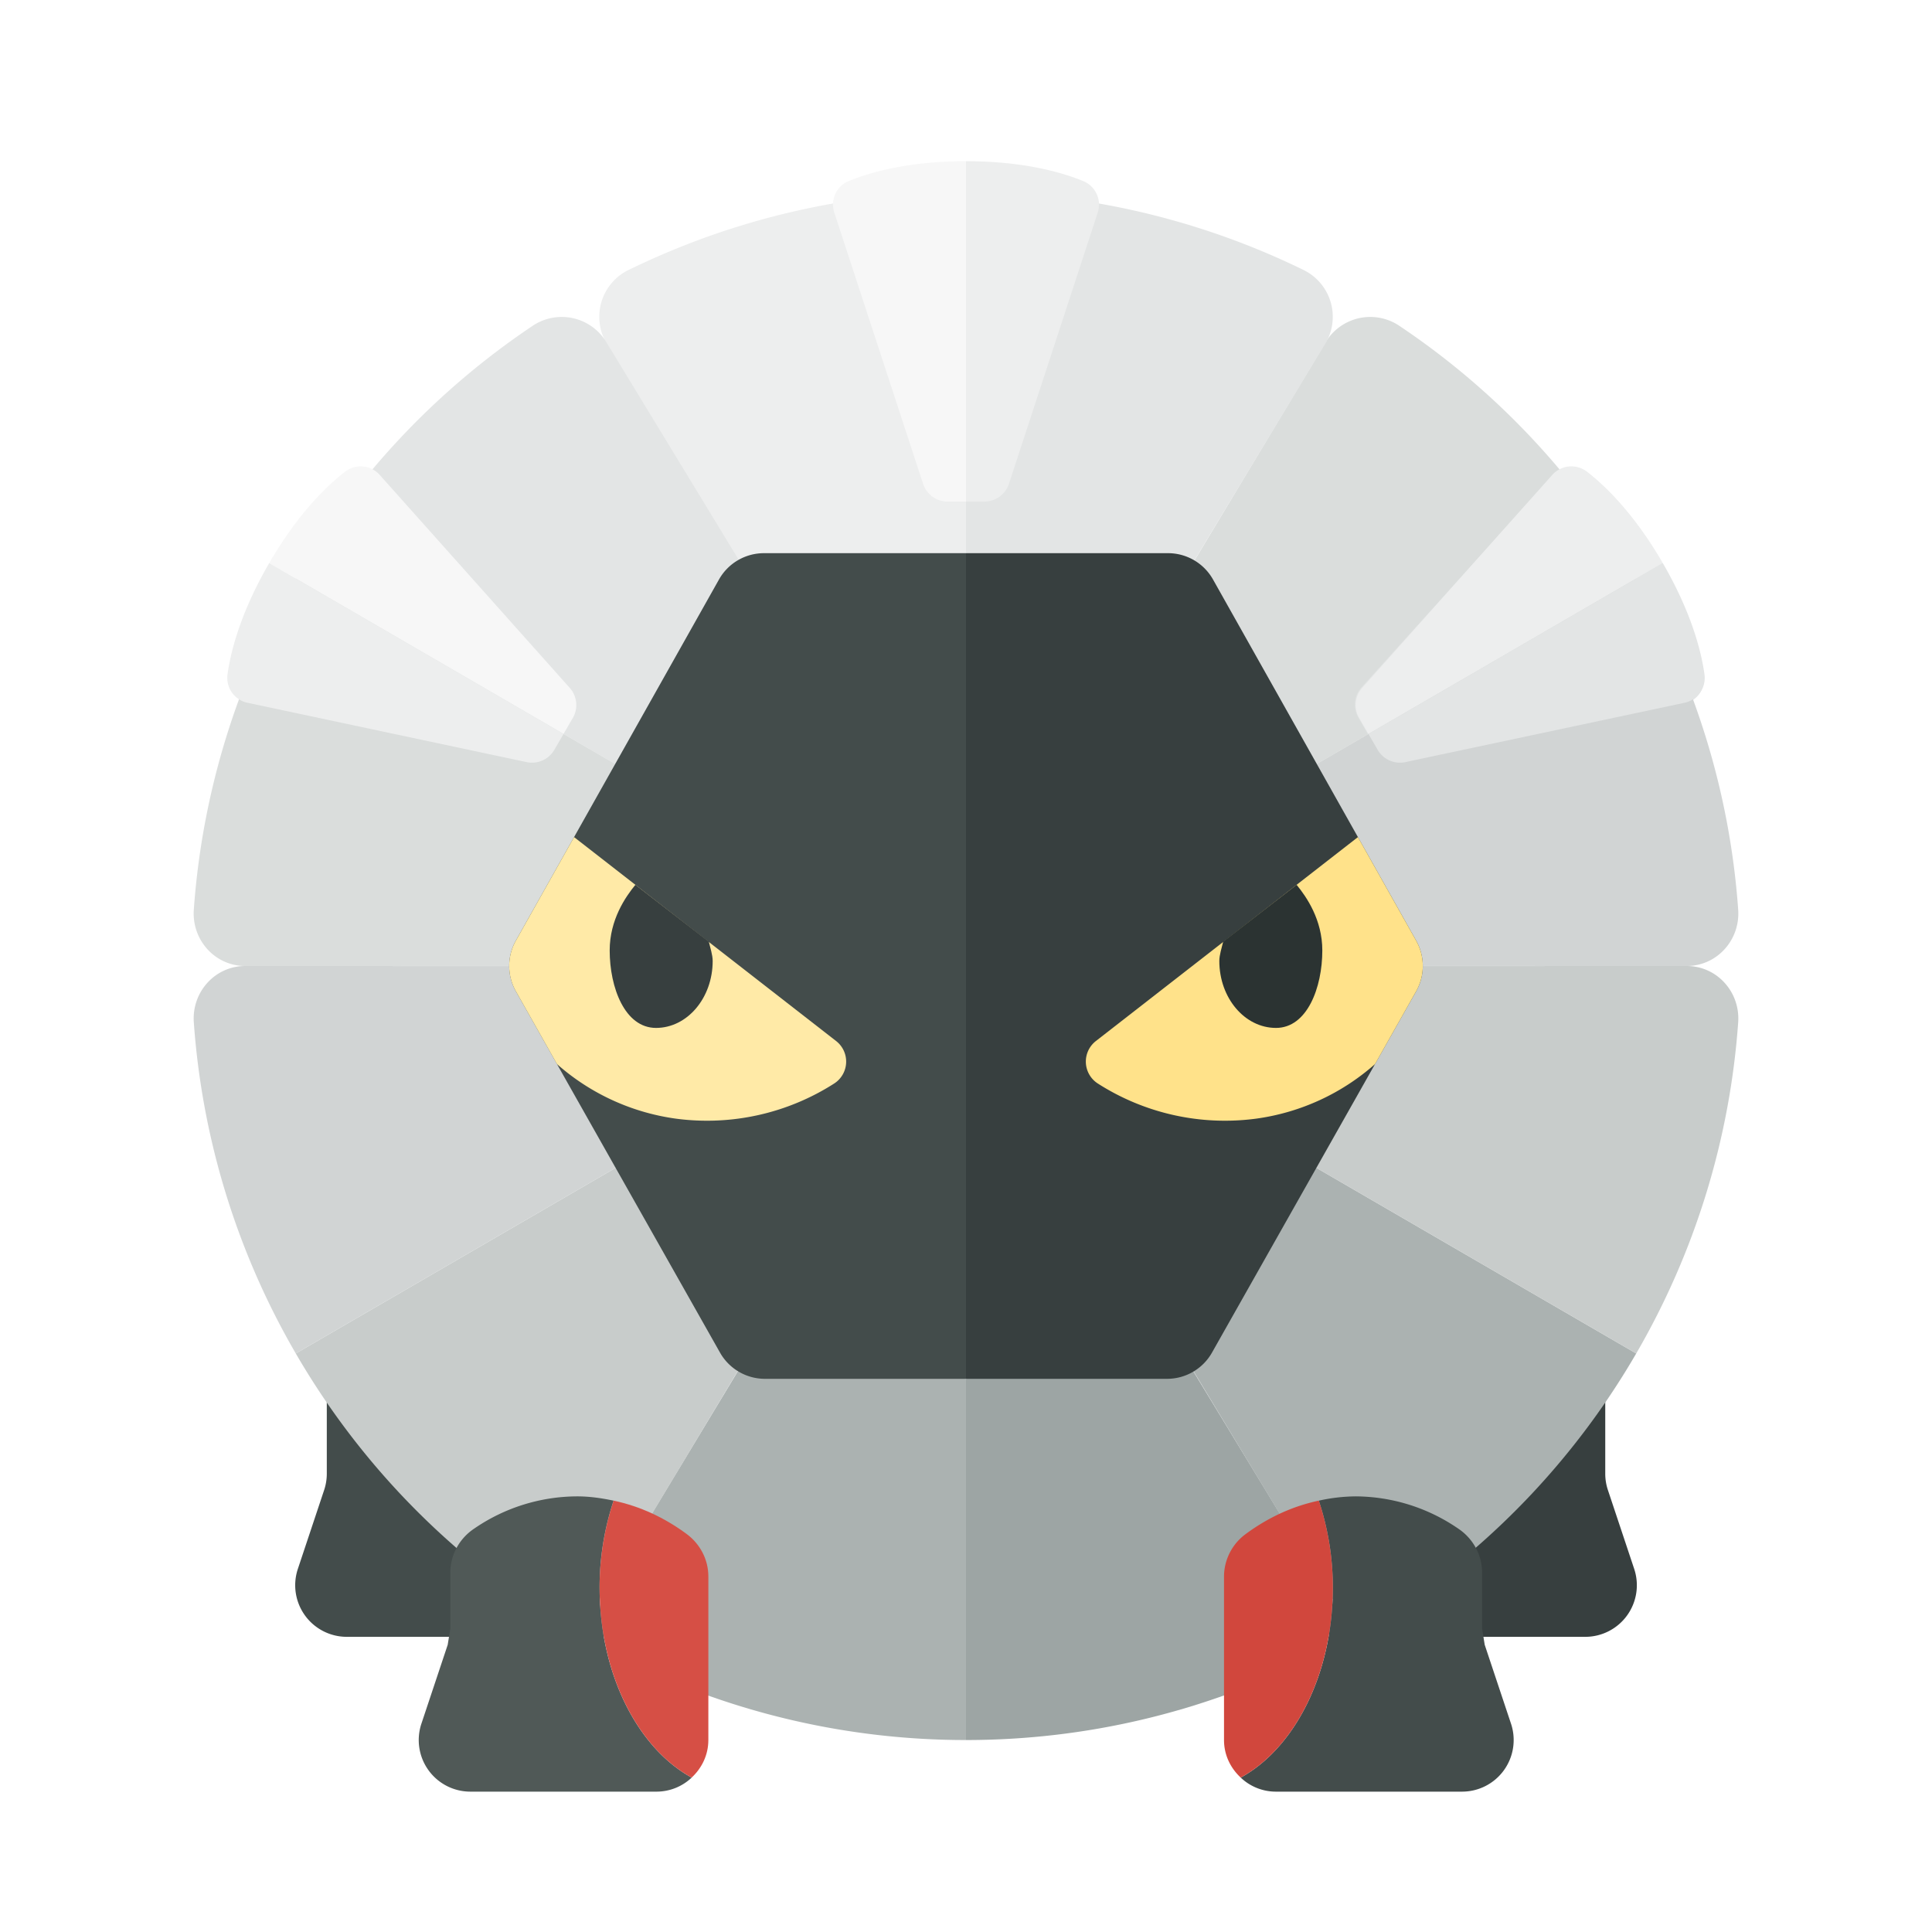 <svg xmlns="http://www.w3.org/2000/svg" width="100%" height="100%" viewBox="-2.72 -2.72 37.44 37.44"><path fill="#DADDDC" d="M24.408 3.601a1.01 1.01 0 00-1.446.322L20.25 8.438l2.506 3.671 6.232-3.617a14.864 14.864 0 00-4.58-4.891z"/><path fill="#373F3F" d="M24.387 29H28a1 1 0 00.949-1.316l-.51-1.53a1 1 0 01-.051-.316V23.82a1 1 0 00-.804-.981l-3-.6a1 1 0 00-1.196.981V28a.998.998 0 00.999 1z"/><path fill="#434C4B" d="M7.613 29H4.001a1 1 0 01-.949-1.316l.51-1.53a1 1 0 00.051-.316V23.82a1 1 0 01.804-.981l3-.6a1 1 0 011.196.981V28a1 1 0 01-1 1z"/><path fill="#E3E5E5" d="M29.501 8.211c-.554-.967-1.113-1.508-1.469-1.784a.494.494 0 00-.667.069l-3.7 4.104a.5.5 0 00-.062.584l.355.618a.5.5 0 00.535.241l5.411-1.121a.493.493 0 00.396-.541c-.06-.448-.245-1.203-.799-2.17z"/><path fill="#EDEEEE" d="M9.472 2.506a1.01 1.01 0 00-.447 1.412l2.705 4.457L16 8V1c-2.343 0-4.554.546-6.528 1.506z"/><path fill="#ABB2B1" d="M16 24l-4.208-.5-2.767 4.582a1.01 1.01 0 00.447 1.412A14.878 14.878 0 0016 31v-7z"/><path fill="#E3E5E5" d="M20.271 8.396l2.705-4.478a1.01 1.01 0 00-.447-1.412A14.886 14.886 0 0016 1v7l4.271.396z"/><path fill="#9DA5A4" d="M22.975 28.082L20 23.188 16 24v7c2.343 0 4.554-.546 6.528-1.506a1.01 1.01 0 00.447-1.412z"/><path fill="#F7F7F7" d="M13.721.791a.494.494 0 00-.272.613l1.719 5.251a.5.5 0 00.476.345H16V.404c-1.115 0-1.862.216-2.279.387z"/><path fill="#EDEEEE" d="M16.832 6.656l1.719-5.251a.494.494 0 00-.272-.613C17.862.62 17.115.404 16 .404V7h.356a.501.501 0 00.476-.344z"/><path fill="#D1D4D4" d="M24.104 15.999l5.862.001c.589 0 1.04-.506.998-1.093a14.876 14.876 0 00-1.976-6.416l-6.232 3.617 1.348 3.891z"/><path fill="#EDEEEE" d="M28.025 6.415a.495.495 0 00-.667.072l-3.679 4.123a.5.5 0 00-.059.584l.179.308 5.704-3.311c-.559-.963-1.121-1.501-1.478-1.776z"/><path fill="#E3E5E5" d="M24.514 12.049l5.405-1.149a.493.493 0 00.393-.543c-.061-.447-.25-1.201-.809-2.165l-5.704 3.311.179.308a.5.5 0 00.536.238zM7.592 3.601a1.01 1.01 0 011.446.322l2.733 4.494-2.527 3.692-6.232-3.618a14.87 14.87 0 014.58-4.89z"/><path fill="#DADDDC" d="M8.062 15.999L2.034 16c-.589 0-1.04-.506-.998-1.093a14.876 14.876 0 011.976-6.416l6.232 3.617-1.182 3.891z"/><path fill="#F7F7F7" d="M3.975 6.415a.495.495 0 01.667.072l3.679 4.123a.5.5 0 01.059.584l-.179.308-5.704-3.31c.559-.964 1.121-1.502 1.478-1.777z"/><path fill="#EDEEEE" d="M7.486 12.049L2.081 10.9a.493.493 0 01-.393-.543c.061-.447.25-1.201.809-2.165l5.704 3.311-.179.308a.5.5 0 01-.536.238z"/><path fill="#ABB2B1" d="M24.408 28.399a1.01 1.01 0 01-1.446-.322l-2.879-4.764 2.673-3.421 6.232 3.617a14.87 14.87 0 01-4.58 4.89z"/><path fill="#C8CCCB" d="M24.479 16.001L29.966 16c.589 0 1.04.506.998 1.093a14.876 14.876 0 01-1.976 6.416l-6.232-3.617 1.723-3.891zM7.592 28.399a1.01 1.01 0 001.446-.322l2.712-4.514-2.506-3.671-6.232 3.617a14.87 14.87 0 004.58 4.89z"/><path fill="#D1D4D4" d="M7.729 16.001L2.034 16c-.589 0-1.04.506-.998 1.093a14.876 14.876 0 001.976 6.416l6.232-3.617-1.515-3.891z"/><path fill="#434C4B" d="M22.837 26.361c.17.511.272 1.076.272 1.679 0 1.687-.743 3.117-1.785 3.688A.987.987 0 0022 32h3.613a1 1 0 00.949-1.316l-.51-1.53-.051-.316v-1.086c0-.341-.176-.657-.459-.847a3.54 3.54 0 00-1.988-.627 3.396 3.396 0 00-.717.083z"/><path fill="#D1473D" d="M23.109 28.04c0-.603-.103-1.168-.272-1.679-.514.108-.99.332-1.414.645a1.025 1.025 0 00-.423.822V31c0 .29.127.545.324.728 1.042-.571 1.785-2.001 1.785-3.688z"/><path fill="#505957" d="M9.171 26.361a5.313 5.313 0 00-.272 1.679c0 1.687.743 3.117 1.785 3.688a.991.991 0 01-.676.272H6.395a1 1 0 01-.949-1.316l.51-1.53.051-.316v-1.086c0-.341.176-.657.459-.847a3.54 3.54 0 011.988-.627c.247-.001.484.034.717.083z"/><path fill="#D64F45" d="M8.899 28.04c0-.603.103-1.168.272-1.679.514.108.99.332 1.414.645.262.193.422.496.422.822V31c0 .29-.127.545-.324.728-1.041-.571-1.784-2.001-1.784-3.688z"/><path fill="#373F3F" d="M24.724 15.509L20.787 8.51a1 1 0 00-.872-.51H16v16h3.896a1 1 0 00.871-.508l3.956-7.001c.172-.305.172-.677.001-.982z"/><path fill="#FFE28A" d="M24.724 15.509l-1.129-2.007-5.078 3.952a.505.505 0 00.034.821 4.57 4.57 0 003.073.683 4.368 4.368 0 002.303-1.058l.796-1.409c.172-.305.172-.677.001-.982z"/><path fill="#2B3332" d="M22.407 14.427c.193.234.498.678.498 1.271 0 .717-.292 1.502-.898 1.502-.606 0-1.098-.581-1.098-1.298 0-.116.05-.267.075-.374l1.423-1.101z"/><path fill="#434C4B" d="M7.276 15.509l3.937-6.999a1 1 0 01.872-.51H16v16h-3.896a1 1 0 01-.871-.508l-3.956-7.001a1.001 1.001 0 01-.001-.982z"/><path fill="#FFEAA7" d="M7.276 15.509l1.129-2.007 5.078 3.952a.505.505 0 01-.034.821 4.57 4.57 0 01-3.073.683A4.38 4.38 0 018.073 17.9l-.796-1.409a1.001 1.001 0 01-.001-.982z"/><path fill="#373F3F" d="M9.593 14.427c-.193.234-.498.678-.498 1.271 0 .717.292 1.502.898 1.502.606 0 1.098-.581 1.098-1.298 0-.116-.05-.267-.075-.374l-1.423-1.101z"/></svg>